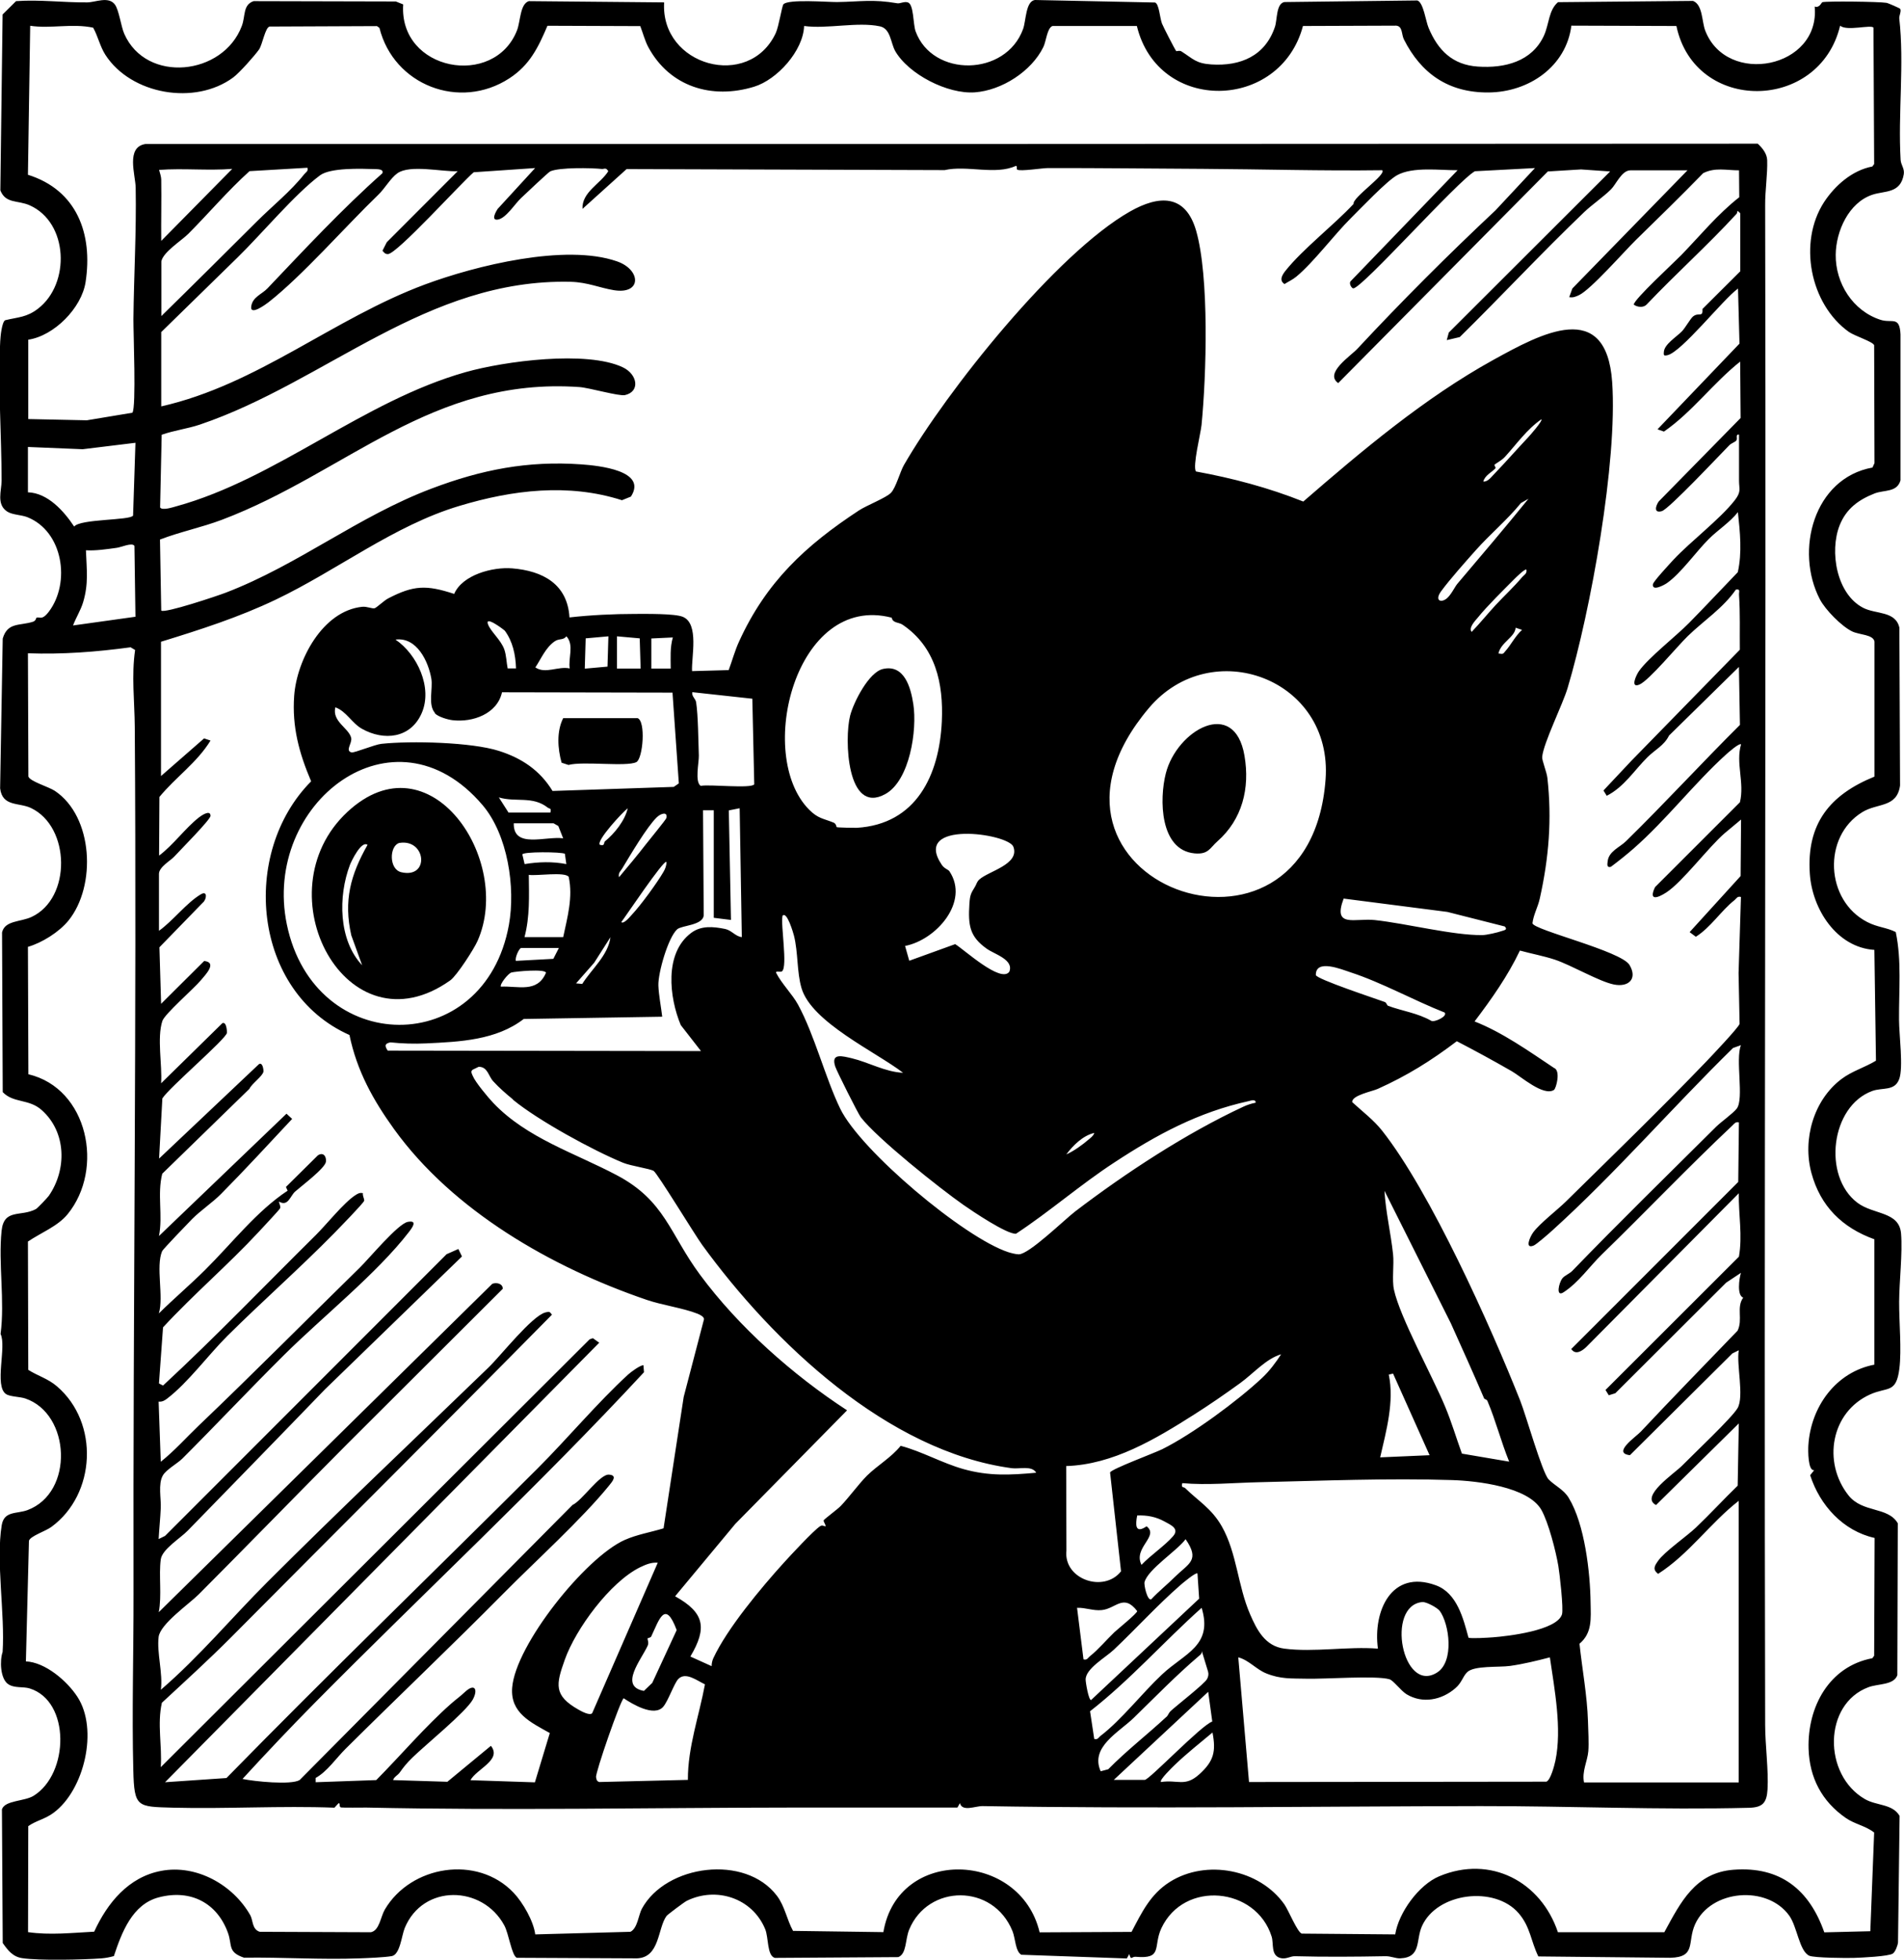 <?xml version="1.0" encoding="UTF-8"?>
<svg id="Layer_2" data-name="Layer 2" xmlns="http://www.w3.org/2000/svg" viewBox="0 0 168.4 173.36">
  <g id="Layer_1-2" data-name="Layer 1">
    <g>
      <g>
        <path d="M58.74.21c-.34,5.62,7.5,7.79,9.87,2.72.27-.58.55-2.4.68-2.55.42-.48,3.93-.19,4.75-.2,2.11-.03,3.11-.27,5.33.11.24.04.58-.18.92-.08.54.16.46,1.93.69,2.56,1.49,4.09,7.98,4.02,9.51-.21.26-.71.22-2.48,1.06-2.56l10.61.22c.36.14.41,1.31.61,1.86.1.27,1.14,2.29,1.26,2.44.02.03.28-.08.45.02,1.05.67,1.29,1.07,2.65,1.16,2.6.17,4.77-.76,5.63-3.32.22-.66.1-2.06.84-2.2l11.76-.14c.54.19.74,1.83.99,2.42.83,1.99,2.12,3.28,4.36,3.43,2.37.16,4.78-.44,5.84-2.73.47-1.02.41-2.26,1.25-2.97l11.94-.11c.87.34.77,1.83,1.08,2.63,1.91,4.95,10.19,3.33,9.68-2.13.44.15.58-.36.69-.39.42-.1,5.01-.05,5.66.06.17.03,1.18.48,1.21.53.13.19-.1.61-.08.84.46,4.02-.12,8.41.12,12.52.03.46.36.77.28,1.27-.28,1.73-1.68,1.45-2.76,1.81-2.11.69-3.24,3.24-3.26,5.31-.03,2.52,1.51,4.97,3.96,5.76,1.02.33,1.69-.38,1.77,1.29v12.91c-.31,1.09-1.44.83-2.29,1.16-1.42.56-2.5,1.34-3.09,2.81-.92,2.32-.28,6.09,2.08,7.31,1.12.58,2.86.26,3.2,1.75l.06,13.97c-.28,1.99-2,1.52-3.35,2.36-3.52,2.17-3.26,7.8.44,9.71.93.48,1.72.48,2.53.89.53,2.53.27,5.18.29,7.75,0,1.33.4,4.25.01,5.27-.41,1.08-1.48.71-2.38,1.04-3.67,1.34-4.41,7.53-1.32,9.88,1.44,1.09,3.71.75,3.87,2.74.14,1.71-.16,4.22-.17,6.02s.23,4.22.02,5.92c-.28,2.22-1.04,1.59-2.58,2.28-3.48,1.56-4.23,6-1.93,8.92,1.25,1.59,3.49.98,4.37,2.48l-.04,13.44c-.32.89-1.69.74-2.55,1.06-4.01,1.49-4.04,7.75-.32,9.9,1.04.6,2.45.41,3.07,1.49l-.14,11.19c-.03.28-.24.83-.45.98-.36.26-2.81.37-3.46.39s-3.48,0-3.93-.19c-.89-.39-1.07-2.56-1.78-3.55-1.95-2.72-6.94-2.32-8.33.77-.71,1.58.13,2.9-2.19,2.96l-11.67-.12c-.67-1.36-.7-2.61-1.74-3.82-2.11-2.46-7.23-1.84-8.56,1.15-.55,1.24-.03,2.76-1.92,2.84-.39.02-.82-.2-1.31-.19-2.69.05-5.35.07-8,0-.42-.01-.79.3-1.29.16-.86-.24-.57-1.26-.77-1.9-1.37-4.38-7.74-5.01-9.75-.74-.76,1.63.17,2.75-2.28,2.53-.36-.03-.39.38-.56-.24l-.22.39-9.33-.33c-.53-.3-.52-1.45-.78-2.09-1.72-4.24-7.48-4.16-9.14-.13-.36.88-.21,2.13-.96,2.43l-10.92.07c-.71-.21-.54-1.82-.86-2.56-1.14-2.74-4.32-3.77-6.93-2.49-.21.1-1.7,1.22-1.79,1.34-.8,1.1-.58,3.68-2.62,3.75l-10.62-.05c-.45-.18-.71-2.14-1.11-2.87-1.93-3.57-7.21-3.67-8.81.25-.27.67-.41,2.34-1.14,2.47-.69.12-2.1.17-2.85.2-3.38.13-6.83-.11-10.22-.06-1.47-.5-1.02-1.09-1.42-2.2-.96-2.65-3.3-3.87-6.11-3.14-2.36.61-3.29,3.13-3.98,5.2-.36.1-.72.17-1.09.2-1.61.12-5.53.21-7.03-.02-.83-.13-1.26-.7-1.71-1.34l-.07-11.82c.26-.81,1.99-.7,2.8-1.2,3.15-1.95,3.27-8.38-.35-9.5-.59-.18-1.34,0-1.9-.38-.7-.48-.75-2.09-.49-2.84.22-3.34-.6-8.02-.08-11.21.21-1.29,1.3-.99,2.27-1.34,4.15-1.54,3.83-8.53-.19-9.88-.47-.16-1.35-.15-1.7-.39-1.06-.72.07-4.23-.48-5.31.39-2.94-.21-6.23.09-9.13.21-2,1.7-1.21,3.03-1.92.15-.08,1.02-1,1.15-1.18,1.61-2.34,1.55-5.64-.63-7.58-1.14-1.02-2.49-.59-3.45-1.59l-.06-14.12c.24-1.08,1.65-.92,2.62-1.38,3.53-1.65,3.43-7.97-.06-9.63-1.06-.51-2.53-.09-2.73-1.74l.23-13.25c.43-1.47,1.49-1.11,2.68-1.49.27-.09.27-.34.3-.35.28-.13.47.29,1.1-.54,1.94-2.57,1.26-7.1-1.9-8.36-.53-.21-1.34-.2-1.79-.5-.97-.64-.49-1.84-.49-2.73,0-3.97-.33-8.47-.12-12.34.02-.41.14-1.67.43-1.85,1.2-.29,1.91-.25,2.92-1.03,2.86-2.2,2.69-7.61-.75-9.14-1.07-.47-2.11-.12-2.59-1.32L.23,1.28,1.42.1C3.52-.05,5.61.23,7.71.21c.72,0,1.89-.57,2.45.19.37.5.54,1.93.83,2.59,1.94,4.42,8.75,3.71,10.4-.7.33-.88.08-1.86,1.04-2.19l12.58.03.65.26c-.39,5.9,8.06,7.44,10.07,2.29.31-.81.26-2.32,1.04-2.58l11.98.11ZM79.17,4.5c-.4-.71-.39-1.97-1.35-2.17-1.97-.42-4.65.25-6.7-.03-.08,2.2-2.39,4.75-4.42,5.37-3.75,1.15-7.47,0-9.36-3.5-.3-.56-.48-1.26-.71-1.86l-8.21-.03c-.82,1.92-1.56,3.47-3.37,4.65-4.41,2.87-10.23.59-11.49-4.46l-.22-.16-9.49.04c-.39.05-.64,1.6-.94,2.03-.39.55-1.72,2.05-2.28,2.47-3.38,2.5-9.04,1.52-11.31-2-.48-.75-.65-1.63-1.08-2.4-1.88-.4-3.77.11-5.57-.17l-.2,13.18c4.34,1.36,5.75,5.24,5.1,9.49-.35,2.3-2.79,4.76-5.07,5.1v7.02s5.18.11,5.18.11l4.03-.67c.35-.46.08-7.08.09-8.28.04-3.86.27-7.72.2-11.61-.02-1.18-.89-3.6.86-3.88h73.58s69.02-.03,69.02-.03c.41.37.82.88.84,1.46.04,1.22-.19,2.71-.18,3.97.1,44.84-.11,89.58,0,134.45,0,1.75.31,4.06.21,5.7-.07,1.2-.44,1.6-1.64,1.63-7.87.2-15.87-.16-23.77-.15-14.63.02-29.29.25-44.01,0-.65-.01-1.8.53-2.01-.26l-.22.39h-14.61c-12.48.01-25.11.27-37.66,0-.37,0-2.12.02-2.25-.01-.21-.06-.03-.37-.21-.38l-.37.4c-4.75-.18-9.53.12-14.29,0-3.16-.09-3.42-.01-3.5-3.32-.13-5.12.03-10.43.02-15.58-.05-25.46.29-51.07.11-76.71-.02-2.25-.3-4.57.03-6.8l-.4-.24c-3.01.41-6.04.64-9.08.53l.04,10.9c.13.43,1.77.9,2.34,1.27,3.41,2.28,3.68,8.41,1.21,11.47-.83,1.02-2.34,1.97-3.59,2.33l.04,11.27c5.29,1.25,6.73,8.39,3.47,12.38-.87,1.07-2.4,1.66-3.51,2.42l.03,11.35c.85.54,1.74.77,2.54,1.46,3.76,3.22,3.44,9.55-.49,12.43-.53.39-1.87.81-1.99,1.23l-.27,10.67c1.7.07,3.64,1.72,4.56,3.14,1.87,2.87.61,8.24-2.11,10.25-.78.58-1.5.67-2.24,1.18l-.02,9.38c1.94.28,3.9.06,5.85-.04,1.16-2.53,3.03-4.84,5.93-5.38,3.12-.59,6.36,1.24,7.88,3.93.25.45.14,1.24.83,1.46l9.83.04c.76-.15.86-1.36,1.23-2,2.3-3.92,8.19-4.87,11.39-1.5.83.87,1.77,2.52,1.92,3.69l8.42-.23c.63-.31.72-1.51,1.01-2.04,2.13-3.91,9.15-4.85,11.95-1.14.7.93.87,2.1,1.42,3.1l7.99.11c1.28-7.59,12.12-7.2,13.82.02l8.13-.04c.91-1.73,1.66-3.33,3.38-4.42,3.23-2.04,7.95-1.12,10.14,1.99.37.53,1.13,2.43,1.53,2.58l8.27.07c.3-1.92,2.08-4.38,3.89-5.14,4.55-1.91,9.01.49,10.5,4.95h9.41c1.46-2.68,2.73-5.27,6.13-5.53,4.14-.31,6.7,1.77,8.02,5.54l4.07-.1.34-8.73c-.74-.59-1.72-.74-2.51-1.29-2.12-1.47-3.21-3.56-3.29-6.12-.11-3.69,1.81-7.29,5.64-8.01l.16-.22.04-10.42c-2.78-.62-4.84-2.88-5.7-5.55l.36-.45c-.56.11-.55-1.73-.52-2.19.21-3.41,2.43-6.49,5.84-7.14v-11.09c-2.83-1.02-4.77-2.91-5.57-5.87s.19-6.44,2.65-8.3c.95-.72,2.06-1.02,3.06-1.63l-.14-9.8c-3.35-.22-5.5-3.61-5.71-6.74-.3-4.42,1.76-6.98,5.72-8.59v-11.95c-.13-.63-1.32-.58-1.97-.89-.94-.45-2.38-1.92-2.86-2.84-2.24-4.31-.54-10.72,4.65-11.66l.18-.39-.03-10.43c-.11-.32-1.71-.81-2.24-1.18-3.44-2.46-4.5-7.92-2.19-11.48.97-1.48,2.5-2.82,4.27-3.15l.16-.22-.06-12.06c-.19-.3-2.38.34-2.95-.18-1.82,7.64-12.85,7.78-14.48.03l-9.29-.03c-.46,3.62-3.76,5.88-7.32,5.91s-5.97-1.68-7.49-4.69c-.23-.46-.1-1.16-.68-1.22l-8.25.03c-2,7.53-12.81,7.77-14.69,0h-7.46c-.48.17-.56,1.35-.81,1.86-1.05,2.15-3.68,3.84-6.07,4.01s-5.86-1.59-7.05-3.68ZM14.26,29.39v6.56c8.54-1.93,15.21-7.77,23.34-10.79,4.47-1.66,12.41-3.63,16.97-2.04,2.14.74,2.21,2.95-.27,2.55-1.25-.2-2.32-.7-3.81-.74-12.78-.31-21.63,8.84-32.81,12.63-1.1.37-2.28.51-3.38.9l-.14,6.43c.19.3,1.13-.02,1.43-.1,8.88-2.44,16.52-9.31,25.59-11.87,3.43-.97,10.7-1.94,13.9-.43,1.31.62,1.56,2.15.2,2.46-.53.12-3.16-.65-4.04-.71-13.07-.91-20.59,7.57-31.61,11.74-1.8.68-3.69,1.06-5.48,1.75l.11,6.28c.27.28,5.01-1.31,5.73-1.59,6.43-2.47,11.69-6.75,18.18-9.2,4.41-1.67,8.5-2.48,13.26-2.14,1.49.11,5.87.54,4.37,2.85l-.79.32c-4.75-1.52-9.68-.91-14.37.5-5.79,1.73-10.78,5.68-16.24,8.29-3.26,1.56-6.71,2.67-10.16,3.73v11.88s3.81-3.33,3.81-3.33l.57.19c-1.18,1.94-3.09,3.25-4.52,4.99l-.03,5.19c1.27-.95,2.31-2.43,3.54-3.39.17-.13,1-.72,1.01-.13,0,.34-2.72,3.07-3.22,3.62-.29.32-1.34.91-1.34,1.51v5.04c1.22-.86,2.46-2.5,3.71-3.23.61-.36.51.46.17.74l-3.84,3.95.15,5,3.81-3.79c1.19.13.1,1.23-.29,1.7-.6.73-3.21,2.99-3.41,3.61-.49,1.5,0,3.91-.11,5.51l5.42-5.32c.38-.16.41.77.4.86-.08.55-5.11,4.84-5.71,5.8l-.29,5.32,8.84-8.36c.34-.18.41.56.39.67-.06.39-1.05,1.08-1.24,1.52l-7.71,7.51c-.46,1.82.07,3.71-.29,5.51l11.28-10.82.5.46c-2.08,2.22-4.14,4.47-6.29,6.64-.73.74-1.79,1.45-2.55,2.21-.35.36-2.58,2.67-2.66,2.85-.58,1.37.16,4.02-.29,5.51,1.33-1.32,2.79-2.55,4.11-3.87,2.34-2.32,4.55-5.19,7.28-6.99l-.15-.33,2.82-2.79c.47-.32.77.07.72.55-.06.58-2.19,2.17-2.74,2.66-.42.39-.62,1.34-1.4.88-.06.07.16.37.09.58-.05.13-1.62,1.79-1.89,2.09-2.7,2.91-5.77,5.53-8.47,8.45l-.36,4.96.36.19c4.63-4.29,9.02-8.87,13.51-13.31.92-.91,2.49-2.88,3.5-3.53.23-.15.38-.24.67-.18-.05.22.14.51.11.67-.03.19-2.3,2.51-2.65,2.87-3.05,3.11-6.37,6.03-9.45,9.09-1.67,1.66-3.47,4.12-5.31,5.53-.24.19-.46.31-.77.28l.19,5.32c1.22-.97,2.25-2.14,3.38-3.22,4.78-4.56,9.49-9.32,14.23-13.96.83-.81,3.37-3.88,4.24-4.04s.43.46.11.88c-2.81,3.66-7.72,7.58-11.06,10.9-3.03,3.01-5.97,6.14-8.99,9.16-.42.42-1.44.98-1.73,1.5-.43.75-.14,2.07-.18,2.86-.04.92-.14,1.84-.19,2.76l.57-.28,24.9-24.92,1.04-.46.32.66-12.12,11.76c-4.03,4.18-8.09,8.34-12.13,12.49-.66.68-2.27,1.65-2.39,2.55-.19,1.4.11,3.21-.18,4.67l29.5-29.05c.35-.14.93-.04.93.44l-13.71,13.68c-4.4,4.42-8.77,8.92-13.18,13.35-.85.85-3.41,2.62-3.55,3.77-.17,1.4.39,3.22.2,4.67,3.39-2.92,6.25-6.36,9.4-9.51,6.43-6.43,13.06-12.69,19.59-19.01,1.05-1.01,3.84-4.57,5.03-4.86.34-.08.35-.09.57.2-9.42,9.56-18.93,19.02-28.39,28.55-1.96,1.97-4.06,3.88-6.11,5.78-.43,1.88.03,3.79-.1,5.7l37.93-37.85.29-.1.56.4-38.4,38.88,5.43-.37c9.05-9.25,18.37-18.26,27.54-27.41,2.63-2.63,5.27-5.79,7.98-8.28.24-.22,1.06-.83,1.36-.83l.05.62c-9.35,10.09-19.5,19.52-29.17,29.3-2.15,2.18-4.27,4.42-6.34,6.68,1.04.22,4.28.55,5.05.1l24.14-24.34c.84-.37,2.41-2.75,3.23-2.68.75.06.32.58,0,.97-2.41,2.97-6.51,6.68-9.31,9.51-4.6,4.65-9.35,9.16-13.99,13.77-.82.81-1.63,2.02-2.65,2.58v.38s5.36-.19,5.36-.19c2.16-2.18,4.32-4.73,6.61-6.75.45-.4.76-.6,1.23-1.04.89-.83,1.18-.2.69.68-.63,1.11-4.2,4.01-5.33,5.12-.54.53-.76.81-1.13,1.33-.17.24-.5.37-.58.66l4.8.15,3.85-3.18c1,1.25-1.27,2.04-1.81,3.04l5.7.19,1.32-4.36c-1.72-.96-3.5-1.79-3.33-4.01.29-3.78,6.48-11.52,9.95-13.07,1.1-.49,2.3-.68,3.44-1.03l1.78-11.62,1.8-6.89c-.02-.23-.39-.4-.59-.48-1.23-.49-3.14-.76-4.48-1.22-8.46-2.89-17.15-7.9-22.35-15.11-1.86-2.58-3.29-5.17-3.94-8.32-8.58-3.82-9.69-16.09-3.39-22.44-1.06-2.49-1.7-4.82-1.5-7.57.23-3.16,2.51-7.51,6.02-7.87.43-.04.85.18,1.09.13.16-.03.86-.7,1.2-.87,2.25-1.17,3.38-1.21,5.84-.4.73-1.69,3.4-2.4,5.13-2.26,2.7.22,4.89,1.38,5.07,4.34,1.88-.21,3.91-.31,5.83-.31.94,0,3.49-.04,4.2.26,1.46.61.74,3.59.81,4.8l3.24-.09c.31-.83.54-1.7.91-2.51,2.41-5.3,5.9-8.52,10.62-11.62.69-.45,2.38-1.1,2.82-1.55s.81-1.87,1.15-2.46c3.77-6.55,13.48-18.72,19.98-22.42,2.6-1.48,4.92-1.55,5.86,1.68,1.18,4.09.91,12.85.48,17.21-.08.77-.81,3.66-.49,4.1,3.23.59,6.41,1.43,9.49,2.66,5.19-4.5,10.73-9.17,16.79-12.52,4.24-2.34,10.01-5.5,10.53,1.95.49,7.02-1.91,20.28-3.94,27.06-.44,1.48-2.14,4.87-2.25,6.1-.03.3.4,1.33.46,1.85.41,3.67.13,7.08-.67,10.67-.17.78-.56,1.42-.65,2.2.12.6,7.84,2.45,8.58,3.68s-.08,2-1.39,1.73-3.73-1.7-5.22-2.2c-1.01-.33-2.06-.52-3.08-.8-1.07,2.25-2.51,4.29-4.01,6.27,2.47.97,4.8,2.63,7.02,4.11.62.22.2,1.82,0,1.95-.93.59-2.92-1.19-3.72-1.65-1.6-.92-3.23-1.81-4.87-2.66-2.25,1.71-4.41,3.06-7,4.22-.46.21-2.32.57-2.25,1.17.88.81,1.9,1.58,2.64,2.52,4.27,5.4,9.6,17.29,12.21,23.87.52,1.3,1.94,6.37,2.52,6.98.53.55,1.34.9,1.78,1.64,1.41,2.31,1.9,6.6,1.93,9.28.02,1.39.16,2.66-.98,3.62.24,2.28.68,4.58.75,6.86.02.77.09,1.91.03,2.65-.08.9-.58,1.78-.38,2.76h13.68s0-24.91,0-24.91c-2.51,1.95-4.4,4.72-7.13,6.46-.51-.4-.31-.71,0-1.15.54-.79,2.54-2.18,3.34-2.94,1.26-1.2,2.45-2.5,3.7-3.71l.1-5.51-7.32,7.22c-1.47-.75,1.64-2.8,2.31-3.49.98-1,4.39-4.21,4.9-5.08.6-1.03-.12-3.9.11-5.12l-.57.28-9.06,9c-1.61-.18.54-1.63.96-2.08,2.82-3.01,5.7-5.96,8.56-8.93.49-1-.13-2.05.5-2.93-.56-.18-.37-1.65-.2-2.19l-1.31.87-9.8,9.78-.58.18-.29-.47,11.8-11.79c.33-1.85-.04-3.74-.01-5.61l-13.49,13.6c-.36.34-.94.75-1.33.18l14.77-14.78.06-5.27c-.3-.07-.39.1-.58.28-3.9,3.67-7.67,7.64-11.53,11.39-1.12,1.09-2.05,2.48-3.4,3.36-.7.46-.43-.82-.1-1.24.19-.24.61-.39.87-.65,4.17-4.32,8.46-8.51,12.73-12.76.45-.44,1.5-1.18,1.82-1.6.66-.88-.14-4.35.37-5.61l-.7.25c-5.37,5.26-10.4,11.08-15.94,16.1-.29.27-1.43,1.26-1.68,1.37-.84.36-.34-.78-.04-1.18.6-.8,2.13-1.97,2.89-2.72,4.12-4.06,8.38-8.18,12.42-12.39.46-.48,2.81-2.96,2.93-3.31l-.09-4.49.21-6.74c-.33-.09-.38.13-.57.28-1.18.93-2.11,2.42-3.42,3.24l-.55-.41,4.51-4.96.04-5-1.45,1.21c-1.43,1.23-3.72,4.3-5.16,5.24-.77.5-1.59.78-1-.47l7.51-7.51c.42-1.72-.39-3.48.1-5.12-.16-.14-1.13.72-1.31.88-2.82,2.55-5.33,5.83-8.2,8.34-.64.56-1.32,1.1-2,1.61-.38.11-.32-.22-.29-.48.1-.9,1.06-1.23,1.63-1.79,3.43-3.36,6.67-6.9,10.07-10.28l-.09-5.13-6.18,6.07c-.44.89-1.25,1.26-1.9,1.91-1.16,1.14-2.06,2.63-3.61,3.42l-.29-.47,2.49-2.65,9.57-9.8c-.02-1.61.04-3.24-.07-4.85-.02-.28.15-.55-.28-.47-1.14,1.65-2.84,2.74-4.26,4.12-.9.87-3.42,3.92-4.27,4.28s-.27-.87-.04-1.19c.82-1.17,3.31-3.12,4.41-4.24,1.46-1.48,2.89-3.02,4.33-4.51.39-1.72.2-3.56.01-5.31-.72.91-1.78,1.58-2.57,2.37-1.11,1.1-2.46,3.03-3.7,3.9-.27.19-1.36.77-1.24.09.04-.24,1.48-1.79,1.78-2.12,1.57-1.68,4.13-3.6,5.45-5.29.6-.77.38-1.01.38-1.72v-4.09c-.35-.06-.1.36-.24.52-.12.15-.43.23-.62.42-.85.86-5.34,5.65-5.97,5.83-.72.2-.56-.43-.28-.85l7.25-7.39-.04-4.99c-2.39,1.9-4.26,4.48-6.74,6.19l-.57-.2,7.25-7.58-.13-4.87c-1.31.93-5.02,5.67-6.27,5.9-.31.06-.31-.01-.29-.29.04-.68,1.09-1.31,1.6-1.83.3-.31.74-1.11.98-1.31.51-.41.88.14.84-.67l3.34-3.33v-5.13c-.38-.4-.2-.09-.33.05-2.55,2.78-5.36,5.29-7.96,8.03-.28.29-.82.23-1.13,0,0-.45,3.6-3.76,4.19-4.37,1.68-1.73,3.22-3.63,5.14-5.13l-.02-2.38c-1.13,0-2.11-.28-3.17.25-1.95,2.01-3.96,3.96-5.96,5.92-1.03,1.01-3.98,4.38-5.02,4.87-.3.14-.52.24-.87.18l.28-.77,10.18-10.45h-5.04c-.78,0-1.27,1.24-1.73,1.69-.7.69-1.68,1.35-2.37,2.01-3.73,3.57-7.3,7.41-11,11.05l-1.15.27.18-.67,14.27-14.25-2.57-.18-2.94.18-18.54,18.72c-1.25-.87,1.1-2.39,1.71-3.05,3.91-4.2,8-8.29,12.2-12.23l3.49-3.74-5.31.28c-1.5.82-10.01,10.4-10.76,10.36-.14,0-.4-.42-.24-.62l9.47-9.83c-1.59.01-3.95-.33-5.35.44-.91.5-3.2,2.92-4.09,3.8-1.48,1.47-3.31,3.92-4.82,5.17-.34.28-.69.43-1.05.66-.52-.33-.18-.84.09-1.18,1.56-1.95,4.27-4.03,6.02-5.91-.13-.55,2.94-2.61,2.53-2.98-5.29.07-10.57-.09-15.84-.12-4.58-.02-9.2-.08-13.73-.07-.5,0-2.43.31-2.71.14-.09-.05.04-.35-.13-.33-1.8.83-4.31-.08-6.29.37l-28.13-.09-3.9,3.52c-.07-1.48,1.57-2.2,2.28-3.33-.21-.37-.36-.18-.56-.2-.96-.1-3.76-.15-4.57.21-.16.07-2.22,2.02-2.58,2.36-.55.51-1.35,1.82-2.08,1.91-.62.08-.12-.75,0-.94l3.32-3.62-5.43.37c-1.06.89-6.8,7.24-7.59,7.24-.26,0-.33-.13-.48-.3l.38-.75,6.27-6.28c-1.39.06-4.22-.61-5.33.18-.61.43-1.11,1.35-1.7,1.91-2.91,2.81-6.71,7.16-9.7,9.5-.21.16-1.64,1.23-1.53.38s.94-1.08,1.44-1.61c3.3-3.47,6.57-6.99,10.16-10.18.15-.38-.45-.36-.66-.37-1.24-.04-3.93-.13-4.85.55-2.2,1.63-5.2,5.22-7.29,7.26l-6.78,6.63ZM14.26,15.89c.03,1.81-.02,3.62,0,5.42l6.28-6.37c-2.16.17-4.33-.07-6.47.09.07.24.19.62.19.85ZM27.19,14.84l-5.12.3c-1.9,1.71-3.59,3.71-5.4,5.53-.58.59-2.24,1.62-2.4,2.45v4.84c2.83-2.77,5.64-5.57,8.45-8.37,1.37-1.37,2.97-2.64,4.19-4.18.15-.19.37-.25.28-.57ZM135.12,38.73c.17-.18,1.34-1.5,1.21-1.64-1.29.89-2.18,2.18-3.23,3.33-.28.31-.82.58-.92.7-.03.04.13.25.09.3-.31.35-.93.61-1.08,1.18.41.03.7-.4.96-.66,1-1.04,1.98-2.16,2.97-3.21ZM2.47,39.56v3.99c1.76.06,3.18,1.66,4.09,3.03.53-.69,4.94-.53,5.21-.97l.21-6.44-4.67.57-4.84-.2ZM135.19,44.12l-.67.38c-1.22,1.5-2.72,2.74-4,4.18-.89,1-2.28,2.56-3.05,3.61-.61.82-.04,1.09.5.64.39-.33.7-1.02.93-1.29,2.11-2.49,4.23-4.98,6.28-7.51ZM11.98,54.57l-.09-6.28c-.2-.33-1.16.12-1.56.17-.86.12-1.87.27-2.73.22.06,1.69.25,2.94-.25,4.6-.22.73-.63,1.35-.89,2.05l5.51-.77ZM132.26,53.55c.76-.82,1.65-1.64,2.36-2.49.18-.21.46-.31.38-.67-.1-.12-.95.72-1.06.83-.98.99-2.39,2.37-3.24,3.42-.24.29-.83.89-.54,1.26.73-.76,1.4-1.59,2.11-2.36ZM78.86,54.64c-8.49-2.2-12.08,12.16-7.3,16.98.79.8,1.26.78,2.17,1.15.23.09.25.39.27.4.08.04,1.59.07,1.78.06,5.26-.32,7.3-4.65,7.52-9.42.15-3.35-.54-6.55-3.46-8.54-.34-.24-.87-.13-.97-.62ZM44.63,55.78c-.13-.13-1.8-1.38-1.46-.53.26.65,1.13,1.36,1.43,2.19.19.55.19,1.13.3,1.69h.74c-.04-1.24-.3-2.4-1-3.35ZM134.62,55.72l-.57-.19c-.05.83-1.3,1.28-1.52,2.28.47.07.4.03.63-.23.46-.51.88-1.35,1.46-1.86ZM50.39,59.14c-.15-.94.41-2.07-.29-2.85-.32.38-.63.16-1.05.45-.8.56-1.18,1.52-1.7,2.3.9.61,2-.13,3.04.09ZM53.81,56.29l-2.01.18-.08,2.68,2.01-.18.08-2.68ZM56.66,59.14l-.08-2.67-2.01-.18v2.85s2.09,0,2.09,0ZM57.61,56.48v2.66h1.71c0-.93-.07-1.85.19-2.75l-1.9.09ZM38.47,63.07c-.64-.73-.17-2.15-.32-3.03-.26-1.53-1.29-3.71-3.17-3.46,1.92,1.3,3.3,4.25,2.32,6.5s-3.35,2.47-5.27,1.4c-.93-.52-1.38-1.55-2.37-1.91-.31,1.26,1.19,1.83,1.4,2.7.11.47-.56,1.14.03,1.29.24.06,2.05-.7,2.65-.76,2.6-.28,7.98-.15,10.4.63,2.01.64,3.62,1.72,4.73,3.54l10.72-.36.45-.31-.56-8.03-15.08-.03c-.42,1.91-2.59,2.68-4.37,2.47-.43-.05-1.29-.3-1.58-.62ZM101.61,62.64c-12.92,15.3,14.21,25.3,15.63,6.32.67-8.93-10.1-12.88-15.63-6.32ZM66.54,61.81l-5.31-.58c-.07.37.29.57.34.9.18,1.18.19,3.38.24,4.71.02.58-.38,2.35.17,2.68.75-.16,4.47.27,4.73-.14l-.17-7.57ZM42.68,71.22c-7.86-9.24-19.52-.12-17.31,10.56,2.44,11.77,17.49,11.89,19.64.04.6-3.31-.1-7.98-2.33-10.6ZM44.97,71.88h3.71c.11-.44-.09-.31-.24-.44-1.33-1.05-2.84-.45-4.32-.9l.85,1.33ZM53.5,74.43c.83-.67,1.78-1.84,2.02-2.93-.44.33-2.79,2.86-2.47,3.23.48.15.33-.2.45-.3ZM65.41,71.5l-.95.19.19,9.69-1.52-.19v-9.51s-.95,0-.95,0l.06,9.28c-.06.91-1.95.89-2.35,1.25-.8.73-1.69,3.84-1.66,4.96.03.86.24,1.9.34,2.77l-12.25.2c-2.43,1.88-5.66,2.02-8.63,2.16-1.04.05-2.12.02-3.16-.09-.54.11-.5.33-.24.73l27.71.04-1.79-2.3c-1.02-2.44-1.48-6.37.93-8.16.88-.65,1.93-.56,3-.34.57.12.91.66,1.47.72l-.19-11.4ZM57.15,74.66c.26-.34,1.76-2.16,1.79-2.3.13-.57-.46-.43-.84-.07-.87.83-2.39,3.41-3.07,4.54-.15.25-.37.39-.28.77.8-.96,1.63-1.94,2.39-2.93ZM48.96,72.83h-3.52c-.05,2.28,2.83,1.11,4.37,1.33l-.43-1.09-.42-.24ZM86.23,78.45c.15-.24.15-.43.39-.65.81-.74,3.58-1.33,3.01-2.89-.44-1.2-9.03-2.39-6.33,1.6.22.33.57.41.67.56,1.81,2.7-1.17,6.08-3.92,6.61l.37,1.31,4.06-1.47c.75.44,4.04,3.49,4.79,2.44.42-1.07-1.3-1.54-1.99-2.03-1.53-1.08-1.66-2.08-1.54-3.98.05-.79.14-.93.49-1.5ZM49.97,75.53c-.29-.18-3.78-.2-3.77.06l.2.85c1.22-.2,2.47-.24,3.69,0l-.13-.92ZM58.68,77.13c.15-.26.28-.57.26-.88-.21-.26-3.7,4.96-3.99,5.32.22.21.79-.5.95-.67.78-.83,2.21-2.79,2.78-3.77ZM49.81,82.91c.37-1.76.88-3.53.49-5.34-.32-.48-2.93-.06-3.53-.18.02,1.86.1,3.7-.38,5.51h3.42ZM133.1,81.96l-5.09-1.29-9.17-1.18c-1,2.64,1.01,1.71,2.75,1.9,2.8.3,6.91,1.36,9.51,1.33.37,0,1.37-.23,1.73-.36.2-.07.55-.11.26-.4ZM79.86,94.89c-2.38-1.83-8.09-4.46-8.97-7.48-.42-1.42-.29-3.15-.67-4.65-.04-.16-.62-2.21-1.01-1.75-.18.81.47,4.47-.04,4.91-.14.12-.57-.07-.53.13.49.97,1.44,1.9,1.94,2.82,1.47,2.7,2.4,6.45,3.73,9.2,1.8,3.72,10.97,11.43,14.87,12.7.25.08.68.19.93.19.9,0,4.02-3.05,4.98-3.79,4.47-3.41,9.79-6.9,14.88-9.27.34-.16.71-.28,1.08-.35.05-.34-.43-.19-.62-.14-4.43.97-8.12,2.96-11.88,5.43-3,1.96-5.7,4.33-8.69,6.3-.82.05-3.83-1.98-4.66-2.56-2.11-1.48-7.6-5.85-9.07-7.75-.23-.3-2.14-4.1-2.26-4.49-.4-1.23.65-.91,1.48-.72,1.46.35,2.95,1.21,4.52,1.28ZM51.49,87.05c.82-1.31,2.31-2.55,2.5-4.14l-1.44,2.26-1.6,1.82.54.05ZM49.43,83.86h-3.33c-.18,0-.58.88-.47,1.14l3.31-.18.49-.96ZM127.77,89.57c-2.74-1.08-5.54-2.65-8.33-3.56-.79-.26-3.08-1.21-3.06.24,0,.35,5.4,2.13,6.1,2.39.16.06.18.3.3.34,1.25.46,2.62.64,3.8,1.32.27.17,1.49-.4,1.19-.73ZM44.3,87.28c1.52-.08,3.22.59,3.99-1.23-.07-.36-2.69-.12-3.06-.02-.28.08-1.05,1.04-.93,1.25ZM45.36,97.25c-.61-.5-1.2-1.01-1.73-1.59-.44-.47-.49-1.29-1.29-1.29l-.52.25c-.24.16-.08.37,0,.57.22.54,1.36,1.91,1.81,2.38,2.97,3.12,7.2,4.42,10.92,6.39,4.28,2.26,4.68,5.18,7.36,8.8,3.41,4.62,8.22,8.88,13.01,12l-9.88,10.04-5.33,6.41c2.61,1.45,2.85,2.8,1.35,5.33l1.88.85c0-.24.05-.48.15-.7,1.22-2.63,4.22-6.22,6.22-8.43.59-.65,2.66-2.89,3.23-3.25.19-.12.29-.02.47.02.06-.13-.2-.41-.16-.54.03-.09,1.24-.99,1.5-1.26.75-.78,1.61-1.97,2.34-2.7.92-.9,2.14-1.6,2.97-2.63,1.89.5,3.67,1.53,5.56,2.06,2.25.63,4.13.53,6.43.32-.39-.66-1.46-.31-2.16-.4-10.99-1.48-21.13-11.14-27.39-19.76-.64-.88-3.96-6.34-4.29-6.54s-2.02-.44-2.7-.72c-2.68-1.1-7.52-3.75-9.73-5.57ZM96.78,100.22c-1.01.24-1.87,1.1-2.47,1.9.65-.28,1.46-.87,1.99-1.33.18-.15.42-.33.48-.56ZM131.27,123.72c-.95-2.23-1.95-4.43-2.95-6.66l-5.87-11.72c.11,1.89.56,3.73.76,5.61.1.93-.11,2.27.08,3.14.52,2.43,3.42,7.68,4.52,10.33.57,1.36.99,2.79,1.49,4.17l4.18.71c-.71-1.74-1.19-3.64-1.92-5.36-.06-.15-.26-.17-.29-.22ZM113.32,119.8c-1.33.38-2.47,1.71-3.63,2.55-1.28.93-2.73,1.93-4.07,2.78-3.42,2.17-7.17,4.43-11.32,4.56l.02,7.48c-.27,2.54,3.31,3.77,4.83,1.83l-.97-8.75c.2-.33,3.9-1.7,4.61-2.05,2.65-1.31,6.68-4.28,8.85-6.32.64-.6,1.19-1.34,1.67-2.08ZM123.21,121.51l-.38.09c.5,2.38-.22,4.97-.76,7.32l4.37-.19-3.23-7.22ZM129.89,144.87c.16.1,1.76,0,2.15-.03,1.32-.1,5.66-.6,6.11-2.03.15-.49-.21-3.62-.32-4.27-.22-1.31-.87-3.85-1.5-4.97-1.16-2.05-5.69-2.57-7.9-2.64-5.64-.18-11.48.06-17.11.19-2.23.05-4.56.28-6.75.08-.14.45.14.33.24.43,1.19,1.17,2.35,1.81,3.25,3.39,1.34,2.36,1.41,5.26,2.5,7.77.6,1.39,1.33,2.83,3.03,3.05,2.6.34,5.64-.21,8.28,0-.45-3.29,1.18-7.05,5.13-5.6,1.86.68,2.42,2.92,2.88,4.63ZM103.75,135.9c.59-.68-.2-1-.76-1.31-.77-.42-1.53-.56-2.41-.53-.17.85-.17,1.64.83.96,1.15.88-1.22,1.89-.45,3.41.8-.85,2.05-1.68,2.79-2.53ZM103.92,139.49c1.22-1.2,2.24-1.45.94-3.33-.76,1.03-3.31,2.64-3.63,3.79-.07.24.24,1.67.59,1.53.66-.71,1.42-1.31,2.1-1.99ZM58.18,138.24c-.58-.05-1.08.17-1.58.41-2.64,1.31-5.68,5.44-6.65,8.18-.77,2.17-1.01,3.15,1.22,4.41.24.14,1.03.57,1.21.3l5.8-13.31ZM105.91,139.19c-.13-.14-1.35.89-1.52,1.04-2.05,1.79-3.92,3.86-5.88,5.71-.72.68-2.5,1.67-2.49,2.64,0,.25.26,1.82.48,1.81l9.56-8.97-.15-2.24ZM98.56,144.39c.29-.27,2.02-1.67,2.02-1.87-1.21-1.58-1.88-.22-3.13-.09-.77.08-1.43-.23-2.19-.2l.57,4.56c.33.09.38-.13.57-.28.74-.58,1.47-1.46,2.16-2.12ZM127.33,142.49c-.2-.26-1.17-.8-1.53-.77-3.27.3-1.76,8.18,1.31,6.23,1.52-.97,1.09-4.28.22-5.46ZM96.78,153.83c.33.09.38-.14.57-.28,1.84-1.41,3.69-3.8,5.42-5.42,2.01-1.89,4.53-2.53,3.51-5.9-3.35,2.99-6.34,6.4-9.87,9.15l.37,2.45ZM57.28,144.93c-.04.09.14.36,0,.66-.57,1.24-2.55,3.59-.33,3.99l.74-.71,2.16-4.67c-1.03-2.76-1.56-.89-2.25.56-.05.12-.31.14-.32.17ZM103.18,151.87c.13-.12.19-.35.35-.5.56-.52,3.04-2.44,3.24-2.86.1-.21.14-.4.08-.63l-.56-1.84c.03.22-.09.32-.24.44-2,1.7-3.86,3.62-5.75,5.46-1.34,1.31-3.91,2.6-2.95,4.75l.67-.18c1.62-1.65,3.46-3.07,5.15-4.64ZM137.09,146.61c-1.16.3-2.33.59-3.53.76-1.01.14-3.19-.05-3.8.56-.41.41-.46.92-1.05,1.42-1.2,1.04-2.89,1.38-4.3.53-.51-.31-1.16-1.22-1.52-1.33-1.2-.35-5.74,0-7.39-.05-1.26-.03-2.23.05-3.51-.47-.89-.36-1.53-1.17-2.47-1.42l.95,11.03,26.3-.03c.37-.13.71-1.44.8-1.86.59-2.82-.08-6.31-.49-9.14ZM60.84,157.43c-.01-2.87.99-5.63,1.51-8.43-.71-.33-1.7-1.13-2.35-.48-.37.37-.9,1.95-1.34,2.46-.8.93-2.74-.24-3.5-.75-.3.21-2.52,6.62-2.44,6.98.04.2.03.33.27.43l7.86-.19ZM98.49,157.45h2.76c.4,0,5-4.84,5.97-5.16l-.36-2.63-8.36,7.8ZM102.68,157.64c1.49-.23,2.12.47,3.4-.69s1.48-2.01,1.16-3.69c-1.11.93-2.29,1.86-3.33,2.86-.22.21-1.39,1.35-1.23,1.51Z"/>
        <path d="M107.68,74.42c-.68.6-.8,1.19-2.04,1.07-3.07-.3-3.11-4.8-2.53-7.07.97-3.83,6.08-6.77,6.96-1.56.49,2.88-.2,5.63-2.39,7.56Z"/>
        <path d="M78.09,59.18c1.9-.44,2.47,1.66,2.69,3.12.35,2.27-.31,6.74-2.47,7.94-3.43,1.91-3.64-4.91-3.12-6.93.3-1.17,1.64-3.84,2.9-4.13Z"/>
        <path d="M30.73,71.82c7.28-6.77,14.67,4.26,11.51,11.41-.31.71-1.83,3.07-2.41,3.49-9.18,6.54-16.76-7.77-9.1-14.9ZM35.31,74.57c-.88.26-.93,2.34.19,2.59,2.53.58,2.19-2.99-.19-2.59ZM32.51,74.74c-.54-.42-1.43,1.43-1.56,1.77-1.05,2.77-1.02,6.65,1.08,8.88l-.96-2.65c-.69-3.06-.07-5.34,1.43-7.99Z"/>
      </g>
      <path d="M56.37,63.52c.77.22.5,3.6-.09,3.9-.86.43-4.73-.1-6,.25l-.61-.2c-.35-1.26-.45-2.76.14-3.94h6.56Z"/>
    </g>
  </g>
</svg>